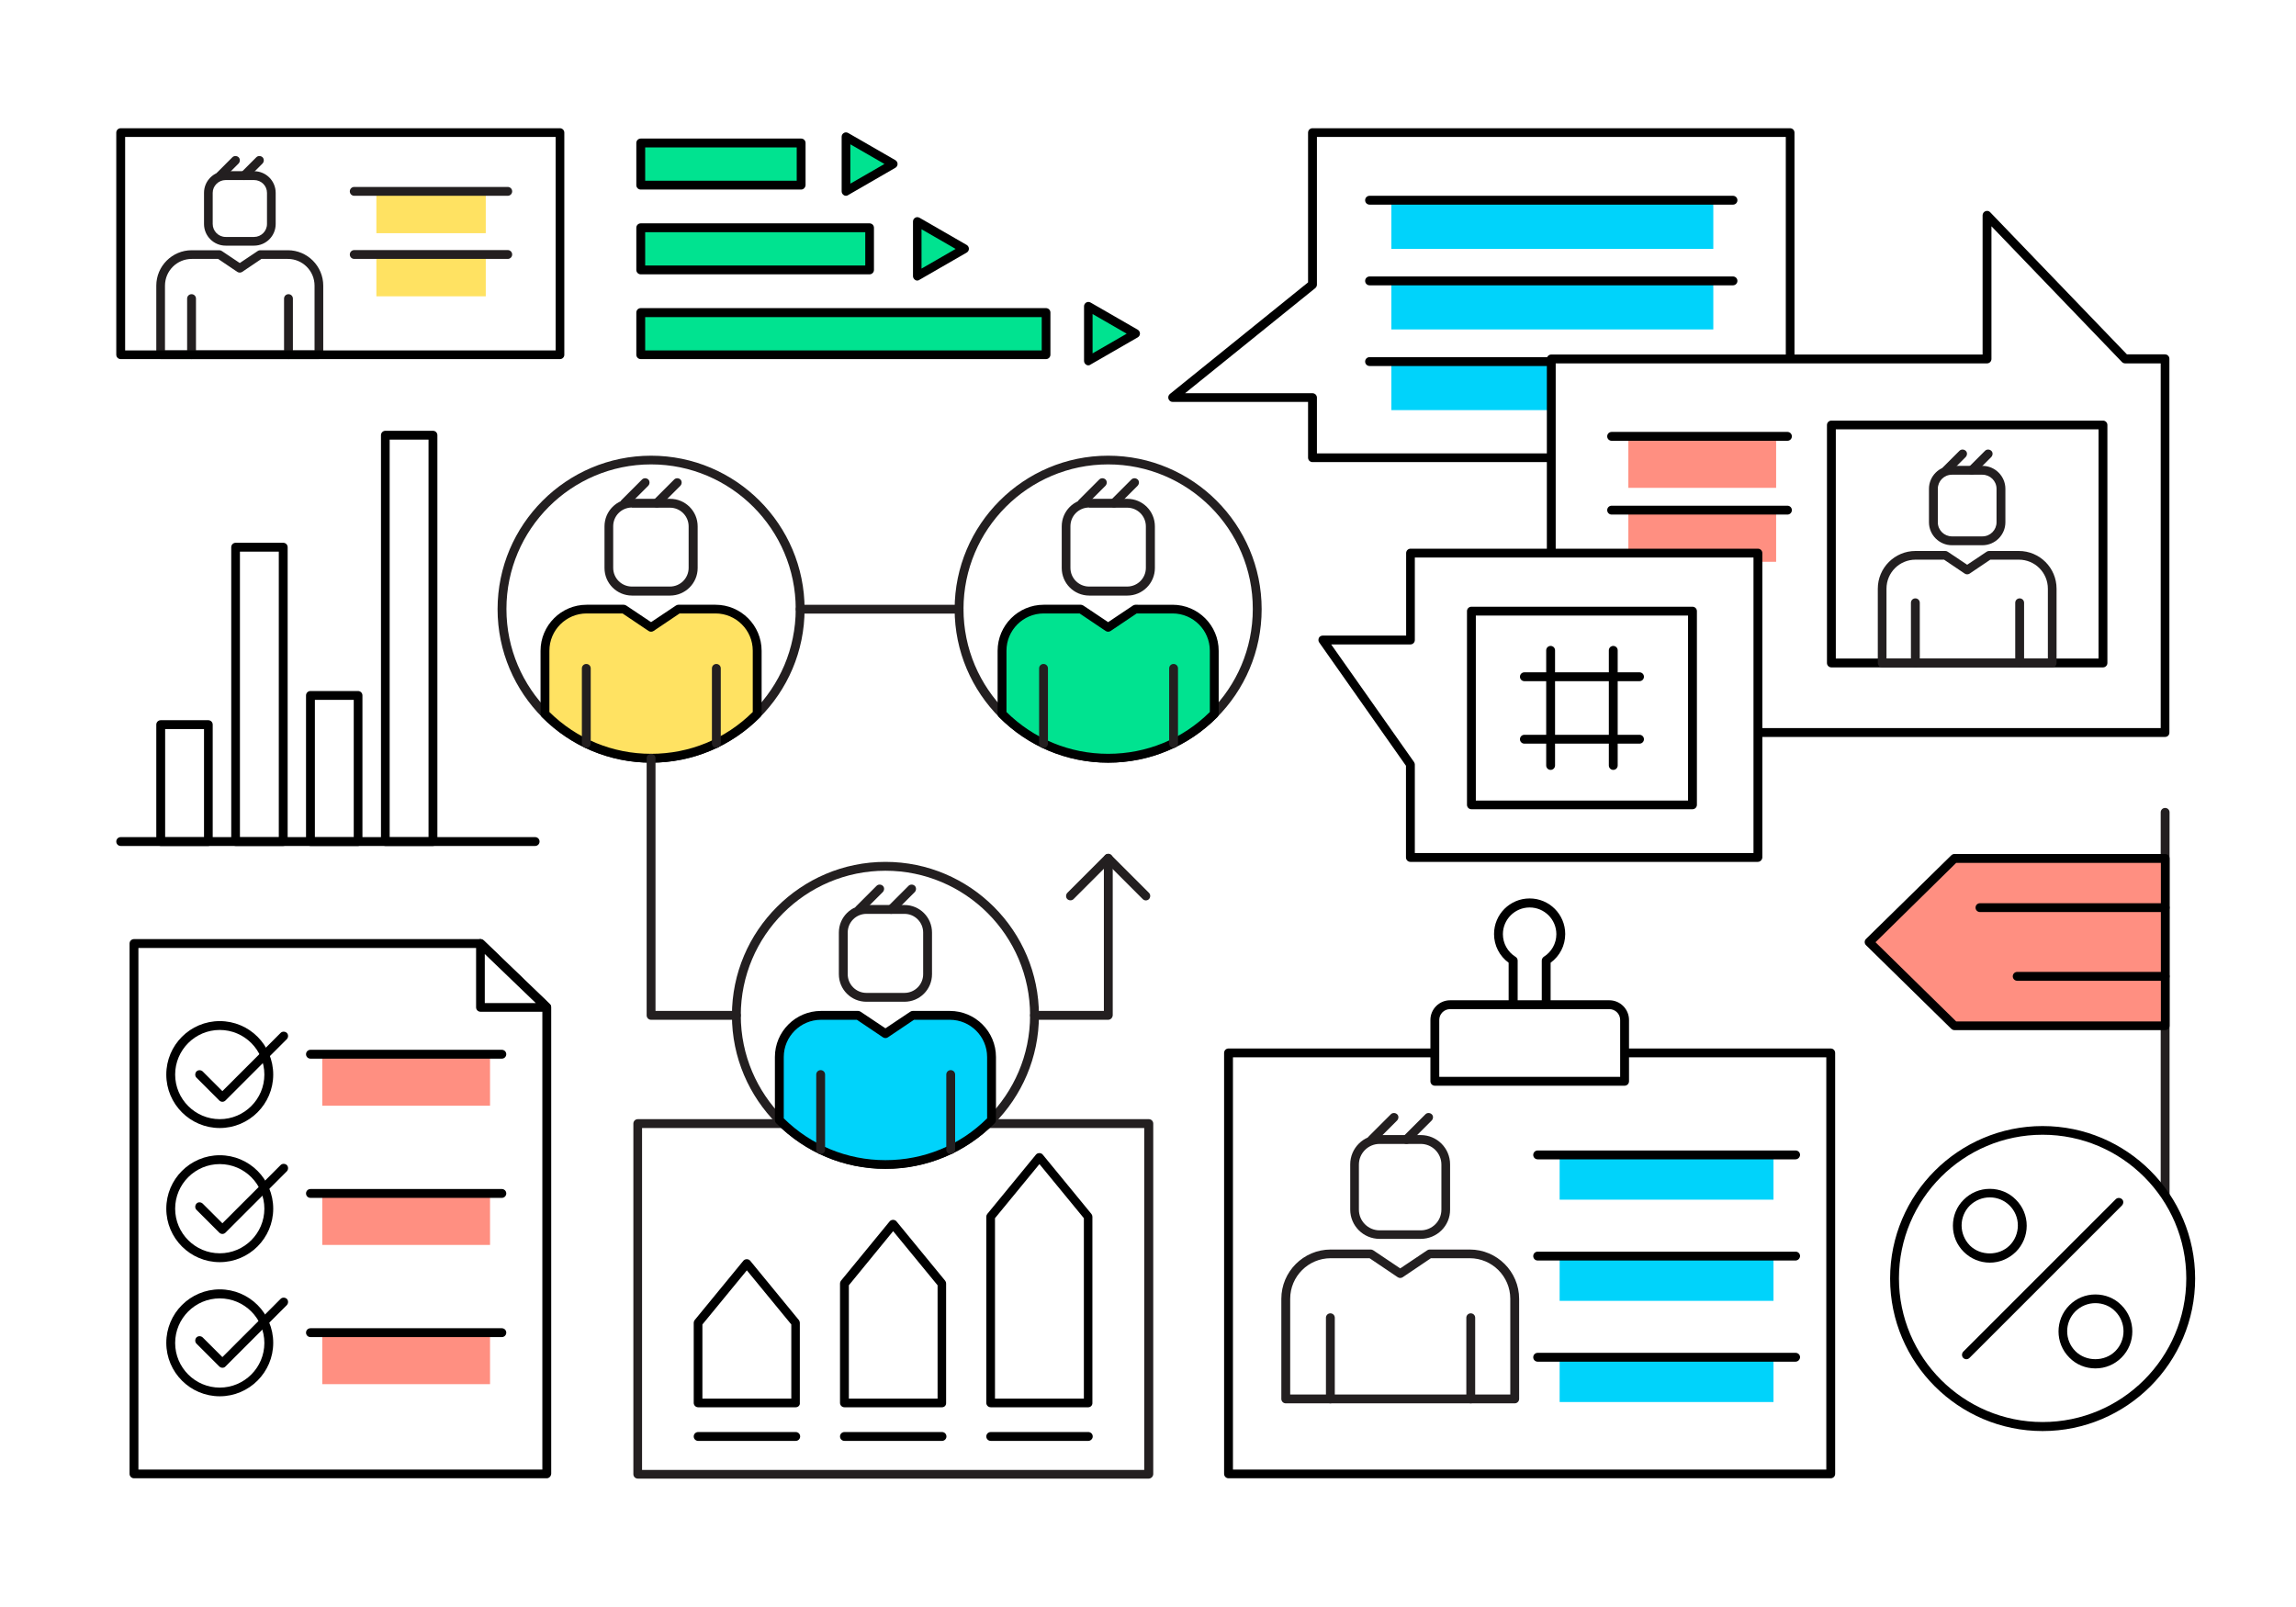 <?xml version="1.0" encoding="utf-8"?>
<!-- Generator: Adobe Illustrator 16.0.0, SVG Export Plug-In . SVG Version: 6.00 Build 0)  -->
<!DOCTYPE svg PUBLIC "-//W3C//DTD SVG 1.1//EN" "http://www.w3.org/Graphics/SVG/1.1/DTD/svg11.dtd">
<svg version="1.1" id="Layer_1" xmlns="http://www.w3.org/2000/svg" xmlns:xlink="http://www.w3.org/1999/xlink" x="0px" y="0px"
	 width="1400px" height="980px" viewBox="0 0 1400 980" enable-background="new 0 0 1400 980" xml:space="preserve">
<g>
	<g>
		<g>
			<rect fill="#FFFFFF" width="1400" height="980"/>
		</g>
	</g>
	<g>
		<rect x="388.9" y="685.2" fill="#FFFFFF" width="311.6" height="213.8"/>
		<path fill="#231F20" d="M700.4,901.7H388.9c-1.5,0-2.7-1.2-2.7-2.7V685.2c0-1.5,1.2-2.7,2.7-2.7h311.6c1.5,0,2.7,1.2,2.7,2.7V899
			C703.1,900.5,701.9,901.7,700.4,901.7z M391.5,896.4h306.2V687.9H391.5V896.4z"/>
	</g>
	<g>
		<path d="M663.6,858.2h-59.5c-1.5,0-2.7-1.2-2.7-2.7V742c0-0.6,0.2-1.2,0.6-1.7l29.7-36.2c1-1.2,3.1-1.2,4.1,0l29.7,36.2
			c0.4,0.5,0.6,1.1,0.6,1.7v113.5C666.2,857,665,858.2,663.6,858.2z M606.8,852.9h54.1V742.9l-27.1-33l-27.1,33V852.9z"/>
	</g>
	<g>
		<path d="M574.4,858.2h-59.5c-1.5,0-2.7-1.2-2.7-2.7v-72.8c0-0.6,0.2-1.2,0.6-1.7l29.7-36.2c1-1.2,3.1-1.2,4.1,0l29.7,36.2
			c0.4,0.5,0.6,1.1,0.6,1.7v72.8C577,857,575.9,858.2,574.4,858.2z M517.6,852.9h54.1v-69.1l-27.1-33l-27,33V852.9z"/>
	</g>
	<g>
		<path d="M485.2,858.2h-59.5c-1.5,0-2.7-1.2-2.7-2.7v-48.8c0-0.6,0.2-1.2,0.6-1.7l29.7-36.2c1-1.2,3.1-1.2,4.1,0l29.7,36.2
			c0.4,0.5,0.6,1.1,0.6,1.7v48.8C487.9,857,486.7,858.2,485.2,858.2z M428.4,852.9h54.1v-45.2l-27.1-33l-27.1,33V852.9z"/>
	</g>
	<g>
		<g>
			<g>
				<path fill="#231F20" d="M397,465.1c-51.6,0-93.6-42-93.6-93.6s42-93.6,93.6-93.6s93.6,42,93.6,93.6S448.6,465.1,397,465.1z
					 M397,283.2c-48.7,0-88.2,39.6-88.2,88.2c0,48.7,39.6,88.2,88.2,88.2c48.7,0,88.2-39.6,88.2-88.2
					C485.2,322.8,445.6,283.2,397,283.2z"/>
			</g>
			<g>
				<path fill="#FFE262" d="M397,462.4c25.3,0,48.2-10.4,64.7-27.1v-38.5c0-14-11.4-25.4-25.4-25.4h-22.7L397,382.6l-16.6-11.1
					h-22.7c-14,0-25.4,11.4-25.4,25.4v38.5C348.8,452,371.7,462.4,397,462.4z"/>
				<path d="M397,465.1c-25.2,0-48.8-9.9-66.6-27.8c-0.5-0.5-0.8-1.2-0.8-1.9v-38.5c0-15.5,12.6-28.1,28.1-28.1h22.7
					c0.5,0,1,0.2,1.5,0.5l15.1,10.1l15.1-10.1c0.4-0.3,1-0.5,1.5-0.5h22.7c15.5,0,28.1,12.6,28.1,28.1v38.5c0,0.7-0.3,1.4-0.8,1.9
					C445.8,455.2,422.2,465.1,397,465.1z M335,434.2c16.6,16.4,38.6,25.5,62,25.5c23.4,0,45.4-9,62-25.5v-37.4
					c0-12.5-10.2-22.7-22.7-22.7h-21.9l-15.9,10.7c-0.9,0.6-2.1,0.6-3,0l-15.9-10.7h-21.9c-12.5,0-22.7,10.2-22.7,22.7V434.2z"/>
			</g>
			<g>
				<path fill="#231F20" d="M408.6,363.2h-23.2c-9.3,0-16.8-7.5-16.8-16.8V321c0-9.3,7.5-16.8,16.8-16.8h23.2
					c9.3,0,16.8,7.5,16.8,16.8v25.4C425.4,355.7,417.8,363.2,408.6,363.2z M385.3,309.5c-6.3,0-11.4,5.1-11.4,11.4v25.4
					c0,6.3,5.1,11.4,11.4,11.4h23.2c6.3,0,11.4-5.1,11.4-11.4V321c0-6.3-5.1-11.4-11.4-11.4H385.3z"/>
			</g>
			<g>
				<path fill="#231F20" d="M357.5,456.1c-1.5,0-2.7-1.2-2.7-2.7v-45.8c0-1.5,1.2-2.7,2.7-2.7s2.7,1.2,2.7,2.7v45.8
					C360.2,454.9,359,456.1,357.5,456.1z"/>
			</g>
			<g>
				<path fill="#231F20" d="M436.8,456.1c-1.5,0-2.7-1.2-2.7-2.7v-45.8c0-1.5,1.2-2.7,2.7-2.7c1.5,0,2.7,1.2,2.7,2.7v45.8
					C439.5,454.9,438.3,456.1,436.8,456.1z"/>
			</g>
			<g>
				<path fill="#231F20" d="M380.9,309.5c-0.7,0-1.4-0.3-1.9-0.8c-1-1-1-2.7,0-3.8l12.5-12.5c1-1,2.7-1,3.8,0c1,1,1,2.7,0,3.8
					l-12.5,12.5C382.3,309.3,381.6,309.5,380.9,309.5z"/>
			</g>
			<g>
				<path fill="#231F20" d="M400.5,309.5c-0.7,0-1.4-0.3-1.9-0.8c-1-1-1-2.7,0-3.8l12.5-12.5c1-1,2.7-1,3.8,0c1,1,1,2.7,0,3.8
					l-12.5,12.5C401.9,309.3,401.2,309.5,400.5,309.5z"/>
			</g>
		</g>
		<g>
			<g>
				<path fill="#231F20" d="M675.7,465.1c-51.6,0-93.6-42-93.6-93.6s42-93.6,93.6-93.6c51.6,0,93.6,42,93.6,93.6
					S727.4,465.1,675.7,465.1z M675.7,283.2c-48.7,0-88.2,39.6-88.2,88.2c0,48.7,39.6,88.2,88.2,88.2c48.7,0,88.2-39.6,88.2-88.2
					C764,322.8,724.4,283.2,675.7,283.2z"/>
			</g>
			<g>
				<path fill="#00E390" d="M675.7,462.4c25.3,0,48.2-10.4,64.7-27.1v-38.5c0-14-11.4-25.4-25.4-25.4h-22.7l-16.6,11.1l-16.6-11.1
					h-22.7c-14,0-25.4,11.4-25.4,25.4v38.5C627.5,452,650.4,462.4,675.7,462.4z"/>
				<path d="M675.7,465.1c-25.2,0-48.8-9.9-66.6-27.8c-0.5-0.5-0.8-1.2-0.8-1.9v-38.5c0-15.5,12.6-28.1,28.1-28.1h22.7
					c0.5,0,1,0.2,1.5,0.5l15.1,10.1l15.1-10.1c0.4-0.3,1-0.5,1.5-0.5H715c15.5,0,28.1,12.6,28.1,28.1v38.5c0,0.7-0.3,1.4-0.8,1.9
					C724.6,455.2,700.9,465.1,675.7,465.1z M613.7,434.2c16.6,16.4,38.6,25.5,62,25.5c23.4,0,45.4-9,62-25.5v-37.4
					c0-12.5-10.2-22.7-22.7-22.7h-21.9l-15.9,10.7c-0.9,0.6-2.1,0.6-3,0l-15.9-10.7h-21.9c-12.5,0-22.7,10.2-22.7,22.7V434.2z"/>
			</g>
			<g>
				<path fill="#231F20" d="M687.4,363.2h-23.2c-9.3,0-16.8-7.5-16.8-16.8V321c0-9.3,7.5-16.8,16.8-16.8h23.2
					c9.3,0,16.8,7.5,16.8,16.8v25.4C704.2,355.7,696.6,363.2,687.4,363.2z M664.1,309.5c-6.3,0-11.4,5.1-11.4,11.4v25.4
					c0,6.3,5.1,11.4,11.4,11.4h23.2c6.3,0,11.4-5.1,11.4-11.4V321c0-6.3-5.1-11.4-11.4-11.4H664.1z"/>
			</g>
			<g>
				<path fill="#231F20" d="M636.3,456.1c-1.5,0-2.7-1.2-2.7-2.7v-45.8c0-1.5,1.2-2.7,2.7-2.7c1.5,0,2.7,1.2,2.7,2.7v45.8
					C639,454.9,637.8,456.1,636.3,456.1z"/>
			</g>
			<g>
				<path fill="#231F20" d="M715.6,456.1c-1.5,0-2.7-1.2-2.7-2.7v-45.8c0-1.5,1.2-2.7,2.7-2.7c1.5,0,2.7,1.2,2.7,2.7v45.8
					C718.3,454.9,717.1,456.1,715.6,456.1z"/>
			</g>
			<g>
				<path fill="#231F20" d="M659.7,309.5c-0.7,0-1.4-0.3-1.9-0.8c-1-1-1-2.7,0-3.8l12.5-12.5c1-1,2.7-1,3.8,0c1,1,1,2.7,0,3.8
					l-12.5,12.5C661.1,309.3,660.4,309.5,659.7,309.5z"/>
			</g>
			<g>
				<path fill="#231F20" d="M679.3,309.5c-0.7,0-1.4-0.3-1.9-0.8c-1-1-1-2.7,0-3.8l12.5-12.5c1-1,2.7-1,3.8,0s1,2.7,0,3.8
					l-12.5,12.5C680.6,309.3,680,309.5,679.3,309.5z"/>
			</g>
		</g>
		<g>
			<g>
				<circle fill="#FFFFFF" cx="539.9" cy="619.2" r="90.9"/>
				<path fill="#231F20" d="M539.9,712.8c-51.6,0-93.6-42-93.6-93.6s42-93.6,93.6-93.6s93.6,42,93.6,93.6S591.5,712.8,539.9,712.8z
					 M539.9,531c-48.7,0-88.2,39.6-88.2,88.2c0,48.7,39.6,88.2,88.2,88.2s88.2-39.6,88.2-88.2C628.1,570.6,588.6,531,539.9,531z"/>
			</g>
			<g>
				<path fill="#00D3FB" d="M539.9,710.1c25.3,0,48.2-10.4,64.7-27.1v-38.5c0-14-11.4-25.4-25.4-25.4h-22.7l-16.6,11.1l-16.6-11.1
					h-22.7c-14,0-25.4,11.4-25.4,25.4v38.5C491.7,699.8,514.6,710.1,539.9,710.1z"/>
				<path d="M539.9,712.8c-25.2,0-48.8-9.9-66.6-27.8c-0.5-0.5-0.8-1.2-0.8-1.9v-38.5c0-15.5,12.6-28.1,28.1-28.1h22.7
					c0.5,0,1,0.2,1.5,0.5l15.1,10.1L555,617c0.4-0.3,1-0.5,1.5-0.5h22.7c15.5,0,28.1,12.6,28.1,28.1v38.5c0,0.7-0.3,1.4-0.8,1.9
					C588.7,702.9,565.1,712.8,539.9,712.8z M477.9,682c16.6,16.4,38.6,25.5,62,25.5c23.4,0,45.4-9,62-25.5v-37.4
					c0-12.5-10.2-22.7-22.7-22.7h-21.9l-15.9,10.7c-0.9,0.6-2.1,0.6-3,0l-15.9-10.7h-21.9c-12.5,0-22.7,10.2-22.7,22.7V682z"/>
			</g>
			<g>
				<path fill="#231F20" d="M551.5,610.9h-23.2c-9.3,0-16.8-7.5-16.8-16.8v-25.4c0-9.3,7.5-16.8,16.8-16.8h23.2
					c9.3,0,16.8,7.5,16.8,16.8v25.4C568.3,603.4,560.8,610.9,551.5,610.9z M528.3,557.3c-6.3,0-11.4,5.1-11.4,11.4v25.4
					c0,6.3,5.1,11.4,11.4,11.4h23.2c6.3,0,11.4-5.1,11.4-11.4v-25.4c0-6.3-5.1-11.4-11.4-11.4H528.3z"/>
			</g>
			<g>
				<path fill="#231F20" d="M500.4,703.8c-1.5,0-2.7-1.2-2.7-2.7v-45.8c0-1.5,1.2-2.7,2.7-2.7s2.7,1.2,2.7,2.7v45.8
					C503.1,702.6,501.9,703.8,500.4,703.8z"/>
			</g>
			<g>
				<path fill="#231F20" d="M579.7,703.8c-1.5,0-2.7-1.2-2.7-2.7v-45.8c0-1.5,1.2-2.7,2.7-2.7s2.7,1.2,2.7,2.7v45.8
					C582.4,702.6,581.2,703.8,579.7,703.8z"/>
			</g>
			<g>
				<path fill="#231F20" d="M523.9,557.3c-0.7,0-1.4-0.3-1.9-0.8c-1-1-1-2.7,0-3.8l12.5-12.5c1-1,2.7-1,3.8,0s1,2.7,0,3.8
					l-12.5,12.5C525.2,557,524.6,557.3,523.9,557.3z"/>
			</g>
			<g>
				<path fill="#231F20" d="M543.4,557.3c-0.7,0-1.4-0.3-1.9-0.8c-1-1-1-2.7,0-3.8l12.5-12.5c1-1,2.7-1,3.8,0c1,1,1,2.7,0,3.8
					l-12.5,12.5C544.8,557,544.1,557.3,543.4,557.3z"/>
			</g>
		</g>
		<g>
			<path fill="#231F20" d="M584.8,374.2h-96.9c-1.5,0-2.7-1.2-2.7-2.7c0-1.5,1.2-2.7,2.7-2.7h96.9c1.5,0,2.7,1.2,2.7,2.7
				C587.5,373,586.3,374.2,584.8,374.2z"/>
		</g>
		<g>
			<path fill="#231F20" d="M449,621.9h-52c-1.5,0-2.7-1.2-2.7-2.7V462.4c0-1.5,1.2-2.7,2.7-2.7c1.5,0,2.7,1.2,2.7,2.7v154.1H449
				c1.5,0,2.7,1.2,2.7,2.7S450.5,621.9,449,621.9z"/>
		</g>
		<g>
			<path fill="#231F20" d="M675.7,621.9h-44.9c-1.5,0-2.7-1.2-2.7-2.7s1.2-2.7,2.7-2.7h42.3v-93.1c0-1.5,1.2-2.7,2.7-2.7
				c1.5,0,2.7,1.2,2.7,2.7v95.7C678.4,620.7,677.2,621.9,675.7,621.9z"/>
		</g>
		<g>
			<path fill="#231F20" d="M698.7,549.1c-0.7,0-1.4-0.3-1.9-0.8l-21.1-21.1l-21.1,21.1c-1,1-2.7,1-3.8,0c-1-1-1-2.7,0-3.8l23-23
				c0.5-0.5,1.2-0.8,1.9-0.8l0,0c0.7,0,1.4,0.3,1.9,0.8l23,23c1,1,1,2.7,0,3.8C700.1,548.8,699.4,549.1,698.7,549.1z"/>
		</g>
	</g>
	<g>
		<polygon fill="#FFFFFF" points="800.3,80.9 800.3,173.6 715,242.5 800.3,242.5 800.3,279.2 1091.5,279.2 1091.5,80.9 		"/>
		<path d="M1091.5,281.8H800.3c-1.5,0-2.7-1.2-2.7-2.7v-34H715c-1.1,0-2.1-0.7-2.5-1.8c-0.4-1.1,0-2.3,0.8-3l84.3-68.1V80.9
			c0-1.5,1.2-2.7,2.7-2.7h291.2c1.5,0,2.7,1.2,2.7,2.7v198.3C1094.2,280.6,1093,281.8,1091.5,281.8z M803,276.5h285.9V83.5H803v90.1
			c0,0.8-0.4,1.6-1,2.1l-79.4,64.1h77.7c1.5,0,2.7,1.2,2.7,2.7V276.5z"/>
	</g>
	<g>
		<rect x="848.4" y="122.2" fill="#00D3FB" width="196.3" height="29.6"/>
	</g>
	<g>
		<rect x="229.5" y="116.5" fill="#FFE262" width="66.7" height="25.7"/>
	</g>
	<g>
		<rect x="229.5" y="155.3" fill="#FFE262" width="66.7" height="25.4"/>
	</g>
	<g>
		<rect x="848.4" y="171.3" fill="#00D3FB" width="196.3" height="29.6"/>
	</g>
	<g>
		<rect x="848.4" y="220.5" fill="#00D3FB" width="196.3" height="29.6"/>
	</g>
	<g>
		<path d="M1056.7,174H835.1c-1.5,0-2.7-1.2-2.7-2.7c0-1.5,1.2-2.7,2.7-2.7h221.6c1.5,0,2.7,1.2,2.7,2.7
			C1059.4,172.8,1058.2,174,1056.7,174z"/>
	</g>
	<g>
		<path d="M1056.7,223.2H835.1c-1.5,0-2.7-1.2-2.7-2.7c0-1.5,1.2-2.7,2.7-2.7h221.6c1.5,0,2.7,1.2,2.7,2.7
			C1059.4,222,1058.2,223.2,1056.7,223.2z"/>
	</g>
	<g>
		<polygon fill="#FFFFFF" points="1295.8,218.9 1211.6,131.3 1211.6,218.9 945.9,218.9 945.9,446.7 1320.2,446.7 1320.2,218.9 		"/>
		<path d="M1320.2,449.4H945.9c-1.5,0-2.7-1.2-2.7-2.7V218.9c0-1.5,1.2-2.7,2.7-2.7h263v-84.9c0-1.1,0.7-2.1,1.7-2.5
			c1-0.4,2.2-0.2,2.9,0.6l83.4,86.7h23.2c1.5,0,2.7,1.2,2.7,2.7v227.8C1322.9,448.2,1321.7,449.4,1320.2,449.4z M948.6,444h368.9
			V221.6h-21.7c-0.7,0-1.4-0.3-1.9-0.8l-79.6-82.8v80.9c0,1.5-1.2,2.7-2.7,2.7h-263V444z"/>
	</g>
	<g>
		<rect x="1116.7" y="259.2" fill="#FFFFFF" width="165.6" height="145.1"/>
		<path d="M1282.3,407h-165.6c-1.5,0-2.7-1.2-2.7-2.7V259.2c0-1.5,1.2-2.7,2.7-2.7h165.6c1.5,0,2.7,1.2,2.7,2.7v145.1
			C1285,405.8,1283.8,407,1282.3,407z M1119.4,401.6h160.2V261.8h-160.2V401.6z"/>
	</g>
	<g>
		<g>
			<path fill="#231F20" d="M1251.4,407h-103.7c-1.5,0-2.7-1.2-2.7-2.7V359c0-12.7,10.3-23,23-23h18.2c0.5,0,1.1,0.2,1.5,0.5
				l11.8,7.9l11.8-7.9c0.4-0.3,1-0.5,1.5-0.5h18.2c12.7,0,23,10.3,23,23v45.3C1254,405.8,1252.8,407,1251.4,407z M1150.3,401.6h98.4
				V359c0-9.8-7.9-17.7-17.7-17.7h-17.4l-12.6,8.5c-0.9,0.6-2.1,0.6-3,0l-12.6-8.5H1168c-9.8,0-17.7,7.9-17.7,17.7V401.6z"/>
		</g>
		<g>
			<path fill="#231F20" d="M1208.8,332.5h-18.6c-7.7,0-14-6.3-14-14v-20.4c0-7.7,6.3-14,14-14h18.6c7.7,0,14,6.3,14,14v20.4
				C1222.8,326.2,1216.5,332.5,1208.8,332.5z M1190.2,289.5c-4.8,0-8.6,3.9-8.6,8.6v20.4c0,4.8,3.9,8.6,8.6,8.6h18.6
				c4.8,0,8.6-3.9,8.6-8.6v-20.4c0-4.8-3.9-8.6-8.6-8.6H1190.2z"/>
		</g>
		<g>
			<path fill="#231F20" d="M1167.9,407c-1.5,0-2.7-1.2-2.7-2.7v-36.7c0-1.5,1.2-2.7,2.7-2.7c1.5,0,2.7,1.2,2.7,2.7v36.7
				C1170.5,405.8,1169.4,407,1167.9,407z"/>
		</g>
		<g>
			<path fill="#231F20" d="M1231.5,407c-1.5,0-2.7-1.2-2.7-2.7v-36.7c0-1.5,1.2-2.7,2.7-2.7s2.7,1.2,2.7,2.7v36.7
				C1234.1,405.8,1232.9,407,1231.5,407z"/>
		</g>
		<g>
			<path fill="#231F20" d="M1186.7,289.5c-0.7,0-1.4-0.3-1.9-0.8c-1-1-1-2.7,0-3.8l10-10c1-1,2.7-1,3.8,0s1,2.7,0,3.8l-10,10
				C1188,289.2,1187.4,289.5,1186.7,289.5z"/>
		</g>
		<g>
			<path fill="#231F20" d="M1202.3,289.5c-0.7,0-1.4-0.3-1.9-0.8c-1-1-1-2.7,0-3.8l10-10c1-1,2.7-1,3.8,0s1,2.7,0,3.8l-10,10
				C1203.7,289.2,1203,289.5,1202.3,289.5z"/>
		</g>
	</g>
	<g>
		<g>
			<path fill="#231F20" d="M194.4,219H98c-1.5,0-2.7-1.2-2.7-2.7v-42.1c0-11.9,9.7-21.6,21.6-21.6h16.9c0.5,0,1,0.2,1.5,0.5
				l10.9,7.3l10.9-7.3c0.4-0.3,1-0.5,1.5-0.5h16.9c11.9,0,21.6,9.7,21.6,21.6v42.1C197.1,217.8,195.9,219,194.4,219z M100.7,213.7
				h91.1v-39.5c0-9-7.3-16.3-16.3-16.3h-16.1l-11.7,7.9c-0.9,0.6-2.1,0.6-3,0l-11.7-7.9h-16.1c-9,0-16.3,7.3-16.3,16.3V213.7z"/>
		</g>
		<g>
			<path fill="#231F20" d="M154.9,149.8h-17.3c-7.3,0-13.2-5.9-13.2-13.2v-19c0-7.3,5.9-13.2,13.2-13.2h17.3
				c7.3,0,13.2,5.9,13.2,13.2v19C168.1,143.9,162.2,149.8,154.9,149.8z M137.6,109.8c-4.3,0-7.9,3.5-7.9,7.8v19
				c0,4.3,3.5,7.9,7.9,7.9h17.3c4.3,0,7.9-3.5,7.9-7.9v-19c0-4.3-3.5-7.8-7.9-7.8H137.6z"/>
		</g>
		<g>
			<path fill="#231F20" d="M116.8,219c-1.5,0-2.7-1.2-2.7-2.7v-34.2c0-1.5,1.2-2.7,2.7-2.7c1.5,0,2.7,1.2,2.7,2.7v34.2
				C119.5,217.8,118.3,219,116.8,219z"/>
		</g>
		<g>
			<path fill="#231F20" d="M175.9,219c-1.5,0-2.7-1.2-2.7-2.7v-34.2c0-1.5,1.2-2.7,2.7-2.7c1.5,0,2.7,1.2,2.7,2.7v34.2
				C178.6,217.8,177.4,219,175.9,219z"/>
		</g>
		<g>
			<path fill="#231F20" d="M134.3,109.8c-0.7,0-1.4-0.3-1.9-0.8c-1-1-1-2.7,0-3.8l9.3-9.3c1-1,2.7-1,3.8,0c1,1,1,2.7,0,3.8l-9.3,9.3
				C135.6,109.5,135,109.8,134.3,109.8z"/>
		</g>
		<g>
			<path fill="#231F20" d="M148.9,109.8c-0.7,0-1.4-0.3-1.9-0.8c-1-1-1-2.7,0-3.8l9.3-9.3c1-1,2.7-1,3.8,0c1,1,1,2.7,0,3.8l-9.3,9.3
				C150.2,109.5,149.5,109.8,148.9,109.8z"/>
		</g>
	</g>
	<g>
		<path d="M1056.7,124.8H835.1c-1.5,0-2.7-1.2-2.7-2.7c0-1.5,1.2-2.7,2.7-2.7h221.6c1.5,0,2.7,1.2,2.7,2.7
			C1059.4,123.6,1058.2,124.8,1056.7,124.8z"/>
	</g>
	<g>
		<rect x="992.9" y="266.1" fill="#FF8F81" width="90.1" height="31.4"/>
	</g>
	<g>
		<rect x="992.9" y="311.2" fill="#FF8F81" width="90.1" height="31.4"/>
	</g>
	<g>
		<path d="M1089.9,268.8H982.7c-1.5,0-2.7-1.2-2.7-2.7s1.2-2.7,2.7-2.7h107.2c1.5,0,2.7,1.2,2.7,2.7S1091.4,268.8,1089.9,268.8z"/>
	</g>
	<g>
		<path d="M1089.9,313.8H982.7c-1.5,0-2.7-1.2-2.7-2.7s1.2-2.7,2.7-2.7h107.2c1.5,0,2.7,1.2,2.7,2.7S1091.4,313.8,1089.9,313.8z"/>
	</g>
	<g>
		<polygon fill="#FFFFFF" points="860,337.3 860,390.2 806.6,390.2 860,466.2 860,522.9 1071.8,522.9 1071.8,337.3 		"/>
		<path d="M1071.8,525.6H860c-1.5,0-2.7-1.2-2.7-2.7V467l-52.9-75.2c-0.6-0.8-0.6-1.9-0.2-2.8s1.4-1.4,2.4-1.4h50.8v-50.3
			c0-1.5,1.2-2.7,2.7-2.7h211.8c1.5,0,2.7,1.2,2.7,2.7v185.6C1074.5,524.4,1073.3,525.6,1071.8,525.6z M862.7,520.2h206.5V340H862.7
			v50.3c0,1.5-1.2,2.7-2.7,2.7h-48.3l50.5,71.7c0.3,0.5,0.5,1,0.5,1.5V520.2z"/>
	</g>
	<g>
		<rect x="897.2" y="372.7" fill="#FFFFFF" width="134.8" height="118.1"/>
		<path d="M1032,493.5H897.2c-1.5,0-2.7-1.2-2.7-2.7V372.7c0-1.5,1.2-2.7,2.7-2.7H1032c1.5,0,2.7,1.2,2.7,2.7v118.1
			C1034.7,492.3,1033.5,493.5,1032,493.5z M899.9,488.2h129.4V375.4H899.9V488.2z"/>
	</g>
	<g>
		<g>
			<rect x="390.7" y="87.2" fill="#00E390" width="97.8" height="25.7"/>
			<path d="M488.5,115.6h-97.8c-1.5,0-2.7-1.2-2.7-2.7V87.2c0-1.5,1.2-2.7,2.7-2.7h97.8c1.5,0,2.7,1.2,2.7,2.7v25.7
				C491.1,114.4,489.9,115.6,488.5,115.6z M393.4,110.2h92.4V89.9h-92.4V110.2z"/>
		</g>
	</g>
	<g>
		<g>
			<rect x="390.7" y="138.9" fill="#00E390" width="139.5" height="25.7"/>
			<path d="M530.2,167.3H390.7c-1.5,0-2.7-1.2-2.7-2.7v-25.7c0-1.5,1.2-2.7,2.7-2.7h139.5c1.5,0,2.7,1.2,2.7,2.7v25.7
				C532.9,166.1,531.7,167.3,530.2,167.3z M393.4,161.9h134.2v-20.3H393.4V161.9z"/>
		</g>
	</g>
	<g>
		<g>
			<rect x="390.7" y="190.7" fill="#00E390" width="247.1" height="25.7"/>
			<path d="M637.8,219H390.7c-1.5,0-2.7-1.2-2.7-2.7v-25.7c0-1.5,1.2-2.7,2.7-2.7h247.1c1.5,0,2.7,1.2,2.7,2.7v25.7
				C640.5,217.8,639.3,219,637.8,219z M393.4,213.7h241.8v-20.3H393.4V213.7z"/>
		</g>
	</g>
	<g>
		<path d="M341.5,219H73.6c-1.5,0-2.7-1.2-2.7-2.7V80.9c0-1.5,1.2-2.7,2.7-2.7h267.8c1.5,0,2.7,1.2,2.7,2.7v135.5
			C344.1,217.8,342.9,219,341.5,219z M76.3,213.7h262.5V83.5H76.3V213.7z"/>
	</g>
	<g>
		<polygon fill="#00E390" points="515.8,83.4 544.6,100.1 515.8,116.7 		"/>
		<path d="M515.8,119.4c-0.5,0-0.9-0.1-1.3-0.4c-0.8-0.5-1.3-1.4-1.3-2.3V83.4c0-1,0.5-1.8,1.3-2.3c0.8-0.5,1.8-0.5,2.7,0L546,97.7
			c0.8,0.5,1.3,1.4,1.3,2.3c0,1-0.5,1.8-1.3,2.3L517.1,119C516.7,119.3,516.3,119.4,515.8,119.4z M518.5,88v24l20.8-12L518.5,88z"/>
	</g>
	<g>
		<polygon fill="#00E390" points="559.3,135.1 588.1,151.8 559.3,168.4 		"/>
		<path d="M559.3,171.1c-0.5,0-0.9-0.1-1.3-0.4c-0.8-0.5-1.3-1.4-1.3-2.3v-33.3c0-1,0.5-1.8,1.3-2.3c0.8-0.5,1.8-0.5,2.7,0
			l28.8,16.6c0.8,0.5,1.3,1.4,1.3,2.3c0,1-0.5,1.8-1.3,2.3l-28.8,16.6C560.2,171,559.7,171.1,559.3,171.1z M561.9,139.8v24l20.8-12
			L561.9,139.8z"/>
	</g>
	<g>
		<polygon fill="#00E390" points="663.6,186.9 692.4,203.5 663.6,220.1 		"/>
		<path d="M663.6,222.8c-0.5,0-0.9-0.1-1.3-0.4c-0.8-0.5-1.3-1.4-1.3-2.3v-33.3c0-1,0.5-1.8,1.3-2.3c0.8-0.5,1.8-0.5,2.7,0
			l28.8,16.6c0.8,0.5,1.3,1.4,1.3,2.3c0,1-0.5,1.8-1.3,2.3l-28.8,16.6C664.5,222.7,664,222.8,663.6,222.8z M666.2,191.5v24l20.8-12
			L666.2,191.5z"/>
	</g>
	<g>
		<path fill="#231F20" d="M309.6,119.4H216c-1.5,0-2.7-1.2-2.7-2.7c0-1.5,1.2-2.7,2.7-2.7h93.6c1.5,0,2.7,1.2,2.7,2.7
			C312.3,118.2,311.1,119.4,309.6,119.4z"/>
	</g>
	<g>
		<path fill="#231F20" d="M309.6,157.9H216c-1.5,0-2.7-1.2-2.7-2.7c0-1.5,1.2-2.7,2.7-2.7h93.6c1.5,0,2.7,1.2,2.7,2.7
			C312.3,156.7,311.1,157.9,309.6,157.9z"/>
	</g>
	<g>
		<path d="M326.3,515.9H73.6c-1.5,0-2.7-1.2-2.7-2.7c0-1.5,1.2-2.7,2.7-2.7h252.7c1.5,0,2.7,1.2,2.7,2.7
			C329,514.7,327.8,515.9,326.3,515.9z"/>
	</g>
	<g>
		<path d="M127,515.9H98c-1.5,0-2.7-1.2-2.7-2.7v-71.3c0-1.5,1.2-2.7,2.7-2.7h29c1.5,0,2.7,1.2,2.7,2.7v71.3
			C129.7,514.7,128.5,515.9,127,515.9z M100.7,510.6h23.7v-66h-23.7V510.6z"/>
	</g>
	<g>
		<path d="M172.7,515.9h-29c-1.5,0-2.7-1.2-2.7-2.7V333.7c0-1.5,1.2-2.7,2.7-2.7h29c1.5,0,2.7,1.2,2.7,2.7v179.5
			C175.3,514.7,174.2,515.9,172.7,515.9z M146.3,510.6H170V336.4h-23.7V510.6z"/>
	</g>
	<g>
		<path d="M218.3,515.9h-29c-1.5,0-2.7-1.2-2.7-2.7v-89.1c0-1.5,1.2-2.7,2.7-2.7h29c1.5,0,2.7,1.2,2.7,2.7v89.1
			C221,514.7,219.8,515.9,218.3,515.9z M192,510.6h23.7v-83.8H192V510.6z"/>
	</g>
	<g>
		<path d="M264,515.9h-29c-1.5,0-2.7-1.2-2.7-2.7V265.4c0-1.5,1.2-2.7,2.7-2.7h29c1.5,0,2.7,1.2,2.7,2.7v247.8
			C266.6,514.7,265.4,515.9,264,515.9z M237.6,510.6h23.7V268.1h-23.7V510.6z"/>
	</g>
	<g>
		<polygon fill="#FFFFFF" points="293,575.4 81.7,575.4 81.7,898.8 333.4,898.8 333.4,614.3 		"/>
		<path d="M333.4,901.5H81.7c-1.5,0-2.7-1.2-2.7-2.7V575.4c0-1.5,1.2-2.7,2.7-2.7H293c0.7,0,1.4,0.3,1.9,0.7l40.4,38.9
			c0.5,0.5,0.8,1.2,0.8,1.9v284.5C336,900.3,334.8,901.5,333.4,901.5z M84.4,896.2h246.3V615.5l-38.8-37.4H84.4V896.2z"/>
	</g>
	<g>
		<polygon fill="#FFFFFF" points="293,614.3 333.4,614.3 293,575.4 		"/>
		<path d="M333.4,617H293c-1.5,0-2.7-1.2-2.7-2.7v-38.9c0-1.1,0.6-2,1.6-2.5c1-0.4,2.1-0.2,2.9,0.5l40.4,38.9c0.8,0.8,1,1.9,0.6,2.9
			C335.4,616.3,334.4,617,333.4,617z M295.6,611.7h31.1l-31.1-29.9V611.7z"/>
	</g>
	<g>
		<circle fill="#FFFFFF" cx="134" cy="655.3" r="29.9"/>
		<path d="M134,687.9c-18,0-32.6-14.6-32.6-32.6s14.6-32.6,32.6-32.6c18,0,32.6,14.6,32.6,32.6S151.9,687.9,134,687.9z M134,628.1
			c-15,0-27.2,12.2-27.2,27.2c0,15,12.2,27.2,27.2,27.2c15,0,27.2-12.2,27.2-27.2C161.2,640.3,149,628.1,134,628.1z"/>
	</g>
	<g>
		<circle fill="#FFFFFF" cx="134" cy="737.1" r="29.9"/>
		<path d="M134,769.7c-18,0-32.6-14.6-32.6-32.6s14.6-32.6,32.6-32.6c18,0,32.6,14.6,32.6,32.6S151.9,769.7,134,769.7z M134,709.9
			c-15,0-27.2,12.2-27.2,27.2c0,15,12.2,27.2,27.2,27.2c15,0,27.2-12.2,27.2-27.2C161.2,722.1,149,709.9,134,709.9z"/>
	</g>
	<g>
		<circle fill="#FFFFFF" cx="134" cy="819" r="29.9"/>
		<path d="M134,851.5c-18,0-32.6-14.6-32.6-32.6c0-18,14.6-32.6,32.6-32.6c18,0,32.6,14.6,32.6,32.6
			C166.6,836.9,151.9,851.5,134,851.5z M134,791.8c-15,0-27.2,12.2-27.2,27.2c0,15,12.2,27.2,27.2,27.2c15,0,27.2-12.2,27.2-27.2
			C161.2,804,149,791.8,134,791.8z"/>
	</g>
	<g>
		<rect x="196.5" y="642.9" fill="#FF8F81" width="102.3" height="31.4"/>
	</g>
	<g>
		<rect x="196.5" y="727.8" fill="#FF8F81" width="102.3" height="31.4"/>
	</g>
	<g>
		<rect x="196.5" y="812.7" fill="#FF8F81" width="102.3" height="31.4"/>
	</g>
	<g>
		<path d="M306,645.6H189.3c-1.5,0-2.7-1.2-2.7-2.7c0-1.5,1.2-2.7,2.7-2.7H306c1.5,0,2.7,1.2,2.7,2.7
			C308.7,644.4,307.5,645.6,306,645.6z"/>
	</g>
	<g>
		<path d="M306,730.5H189.3c-1.5,0-2.7-1.2-2.7-2.7s1.2-2.7,2.7-2.7H306c1.5,0,2.7,1.2,2.7,2.7S307.5,730.5,306,730.5z"/>
	</g>
	<g>
		<path d="M306,815.4H189.3c-1.5,0-2.7-1.2-2.7-2.7c0-1.5,1.2-2.7,2.7-2.7H306c1.5,0,2.7,1.2,2.7,2.7
			C308.7,814.2,307.5,815.4,306,815.4z"/>
	</g>
	<g>
		<path d="M135.6,671.9c-0.7,0-1.4-0.3-1.9-0.8l-13.9-13.9c-1-1-1-2.7,0-3.8c1-1,2.7-1,3.8,0l12,12l35.5-35.5c1-1,2.7-1,3.8,0
			c1,1,1,2.7,0,3.8l-37.4,37.4C137,671.6,136.3,671.9,135.6,671.9z"/>
	</g>
	<g>
		<path d="M135.6,752.5c-0.7,0-1.4-0.3-1.9-0.8l-13.9-13.9c-1-1-1-2.7,0-3.8s2.7-1,3.8,0l12,12l35.5-35.5c1-1,2.7-1,3.8,0
			c1,1,1,2.7,0,3.8l-37.4,37.4C137,752.2,136.3,752.5,135.6,752.5z"/>
	</g>
	<g>
		<path d="M135.6,834.1c-0.7,0-1.4-0.3-1.9-0.8l-13.9-13.9c-1-1-1-2.7,0-3.8c1-1,2.7-1,3.8,0l12,12l35.5-35.5c1-1,2.7-1,3.8,0
			c1,1,1,2.7,0,3.8l-37.4,37.4C137,833.9,136.3,834.1,135.6,834.1z"/>
	</g>
	<g>
		<g>
			<path d="M945.5,469.5c-1.5,0-2.7-1.2-2.7-2.7v-70.2c0-1.5,1.2-2.7,2.7-2.7c1.5,0,2.7,1.2,2.7,2.7v70.2
				C948.2,468.3,947,469.5,945.5,469.5z"/>
		</g>
		<g>
			<path d="M983.7,469.5c-1.5,0-2.7-1.2-2.7-2.7v-70.2c0-1.5,1.2-2.7,2.7-2.7c1.5,0,2.7,1.2,2.7,2.7v70.2
				C986.4,468.3,985.2,469.5,983.7,469.5z"/>
		</g>
		<g>
			<path d="M999.7,415.4h-70.2c-1.5,0-2.7-1.2-2.7-2.7s1.2-2.7,2.7-2.7h70.2c1.5,0,2.7,1.2,2.7,2.7S1001.2,415.4,999.7,415.4z"/>
		</g>
		<g>
			<path d="M999.7,453.5h-70.2c-1.5,0-2.7-1.2-2.7-2.7s1.2-2.7,2.7-2.7h70.2c1.5,0,2.7,1.2,2.7,2.7S1001.2,453.5,999.7,453.5z"/>
		</g>
	</g>
	<g>
		<g>
			<g>
				<path fill="#231F20" d="M923.6,855.8H784c-1.5,0-2.7-1.2-2.7-2.7v-61c0-16.6,13.5-30.1,30.1-30.1h24.5c0.5,0,1,0.2,1.5,0.5
					l16.4,11l16.4-11c0.4-0.3,1-0.5,1.5-0.5h24.5c16.6,0,30.1,13.5,30.1,30.1v61C926.3,854.6,925.1,855.8,923.6,855.8z M786.6,850.4
					h134.3v-58.4c0-13.6-11.1-24.7-24.7-24.7h-23.7l-17.2,11.6c-0.9,0.6-2.1,0.6-3,0l-17.2-11.6h-23.7c-13.6,0-24.7,11.1-24.7,24.7
					V850.4z"/>
			</g>
			<g>
				<path fill="#231F20" d="M866.3,755.5h-25.1c-9.9,0-17.9-8-17.9-17.9v-27.5c0-9.9,8-17.9,17.9-17.9h25.1c9.9,0,17.9,8,17.9,17.9
					v27.5C884.3,747.5,876.2,755.5,866.3,755.5z M841.2,697.6c-6.9,0-12.6,5.6-12.6,12.6v27.5c0,6.9,5.6,12.6,12.6,12.6h25.1
					c6.9,0,12.6-5.6,12.6-12.6v-27.5c0-6.9-5.6-12.6-12.6-12.6H841.2z"/>
			</g>
			<g>
				<path fill="#231F20" d="M811.2,855.8c-1.5,0-2.7-1.2-2.7-2.7v-49.5c0-1.5,1.2-2.7,2.7-2.7s2.7,1.2,2.7,2.7v49.5
					C813.9,854.6,812.7,855.8,811.2,855.8z"/>
			</g>
			<g>
				<path fill="#231F20" d="M896.8,855.8c-1.5,0-2.7-1.2-2.7-2.7v-49.5c0-1.5,1.2-2.7,2.7-2.7s2.7,1.2,2.7,2.7v49.5
					C899.5,854.6,898.3,855.8,896.8,855.8z"/>
			</g>
			<g>
				<path fill="#231F20" d="M836.5,697.6c-0.7,0-1.4-0.3-1.9-0.8c-1-1-1-2.7,0-3.8l13.5-13.5c1-1,2.7-1,3.8,0s1,2.7,0,3.8
					l-13.5,13.5C837.9,697.3,837.2,697.6,836.5,697.6z"/>
			</g>
			<g>
				<path fill="#231F20" d="M857.6,697.6c-0.7,0-1.4-0.3-1.9-0.8c-1-1-1-2.7,0-3.8l13.5-13.5c1-1,2.7-1,3.8,0s1,2.7,0,3.8
					l-13.5,13.5C859,697.3,858.3,697.6,857.6,697.6z"/>
			</g>
		</g>
		<g>
			<path d="M1116.3,901.5H749.1c-1.5,0-2.7-1.2-2.7-2.7V642.1c0-1.5,1.2-2.7,2.7-2.7h367.2c1.5,0,2.7,1.2,2.7,2.7v256.7
				C1119,900.3,1117.8,901.5,1116.3,901.5z M751.8,896.2h361.8V644.8H751.8V896.2z"/>
		</g>
		<g>
			<path fill="#FFFFFF" d="M981.3,612.7h-97.1c-5.1,0-9.3,4.2-9.3,9.3v24.5v12.9h115.7v-12.9V622
				C990.6,616.8,986.5,612.7,981.3,612.7z"/>
			<path d="M990.6,662.1H874.9c-1.5,0-2.7-1.2-2.7-2.7V622c0-6.6,5.4-12,12-12h97.1c6.6,0,12,5.4,12,12v37.4
				C993.3,660.9,992.1,662.1,990.6,662.1z M877.5,656.7h110.4V622c0-3.7-3-6.6-6.6-6.6h-97.1c-3.7,0-6.6,3-6.6,6.6V656.7z"/>
		</g>
		<g>
			<rect x="951" y="704.3" fill="#00D3FB" width="130.4" height="27.3"/>
		</g>
		<g>
			<rect x="951" y="766" fill="#00D3FB" width="130.4" height="27.3"/>
		</g>
		<g>
			<rect x="951" y="827.7" fill="#00D3FB" width="130.4" height="27.3"/>
		</g>
		<g>
			<path fill="#FFFFFF" d="M922.6,585.8v26.9h20.2v-26.9c5.3-3.4,8.9-9.3,8.9-16.1c0-10.5-8.5-19-19-19c-10.5,0-19,8.5-19,19
				C913.7,576.5,917.3,582.4,922.6,585.8z"/>
			<path d="M942.8,615.3h-20.2c-1.5,0-2.7-1.2-2.7-2.7v-25.5c-5.6-4.1-8.9-10.5-8.9-17.5c0-12,9.7-21.7,21.7-21.7
				c12,0,21.7,9.7,21.7,21.7c0,7-3.3,13.4-8.9,17.5v25.5C945.5,614.1,944.3,615.3,942.8,615.3z M925.3,610h14.8v-24.2
				c0-0.9,0.5-1.8,1.2-2.3c4.8-3,7.7-8.2,7.7-13.8c0-9-7.3-16.3-16.3-16.3s-16.3,7.3-16.3,16.3c0,5.6,2.9,10.8,7.7,13.8
				c0.8,0.5,1.3,1.3,1.3,2.3V610z"/>
		</g>
		<g>
			<path d="M1094.8,707H937.6c-1.5,0-2.7-1.2-2.7-2.7c0-1.5,1.2-2.7,2.7-2.7h157.3c1.5,0,2.7,1.2,2.7,2.7
				C1097.5,705.8,1096.3,707,1094.8,707z"/>
		</g>
		<g>
			<path d="M1094.8,768.7H937.6c-1.5,0-2.7-1.2-2.7-2.7c0-1.5,1.2-2.7,2.7-2.7h157.3c1.5,0,2.7,1.2,2.7,2.7
				C1097.5,767.5,1096.3,768.7,1094.8,768.7z"/>
		</g>
		<g>
			<path d="M1094.8,830.4H937.6c-1.5,0-2.7-1.2-2.7-2.7c0-1.5,1.2-2.7,2.7-2.7h157.3c1.5,0,2.7,1.2,2.7,2.7
				C1097.5,829.2,1096.3,830.4,1094.8,830.4z"/>
		</g>
	</g>
	<g>
		<path fill="#231F20" d="M1320.2,815.4c-1.5,0-2.7-1.2-2.7-2.7V495.4c0-1.5,1.2-2.7,2.7-2.7s2.7,1.2,2.7,2.7v317.4
			C1322.9,814.2,1321.7,815.4,1320.2,815.4z"/>
	</g>
	<g>
		<path d="M485.2,878.7h-59.5c-1.5,0-2.7-1.2-2.7-2.7s1.2-2.7,2.7-2.7h59.5c1.5,0,2.7,1.2,2.7,2.7S486.7,878.7,485.2,878.7z"/>
	</g>
	<g>
		<path d="M574.4,878.7h-59.5c-1.5,0-2.7-1.2-2.7-2.7s1.2-2.7,2.7-2.7h59.5c1.5,0,2.7,1.2,2.7,2.7S575.9,878.7,574.4,878.7z"/>
	</g>
	<g>
		<path d="M663.6,878.7h-59.5c-1.5,0-2.7-1.2-2.7-2.7s1.2-2.7,2.7-2.7h59.5c1.5,0,2.7,1.2,2.7,2.7S665,878.7,663.6,878.7z"/>
	</g>
	<g>
		<g>
			<path fill="#FFFFFF" d="M1335.8,779.7c0,49.9-40.4,90.3-90.3,90.3c-49.9,0-90.3-40.4-90.3-90.3c0-49.9,40.4-90.3,90.3-90.3
				C1295.4,689.4,1335.8,729.8,1335.8,779.7z"/>
			<path d="M1245.5,872.7c-51.3,0-93-41.7-93-93s41.7-93,93-93s93,41.7,93,93S1296.8,872.7,1245.5,872.7z M1245.5,692
				c-48.3,0-87.6,39.3-87.6,87.6c0,48.3,39.3,87.6,87.6,87.6c48.3,0,87.6-39.3,87.6-87.6C1333.1,731.3,1293.8,692,1245.5,692z"/>
		</g>
		<g>
			<line fill="#FFFFFF" x1="1292" y1="733.2" x2="1199" y2="826.2"/>
			<path d="M1199,828.9c-0.7,0-1.4-0.3-1.9-0.8c-1-1-1-2.7,0-3.8l93-93c1-1,2.7-1,3.8,0s1,2.7,0,3.8l-93,93
				C1200.4,828.6,1199.7,828.9,1199,828.9z"/>
		</g>
		<g>
			<path fill="#FFFFFF" d="M1227.3,761.5c-7.8,7.8-20.3,7.8-28.1,0c-7.8-7.8-7.8-20.3,0-28.1c7.8-7.8,20.3-7.8,28.1,0
				C1235.1,741.1,1235.1,753.7,1227.3,761.5z"/>
			<path d="M1213.3,770c-6,0-11.7-2.4-15.9-6.6c-4.3-4.3-6.6-9.9-6.6-15.9c0-6,2.3-11.7,6.6-15.9c4.3-4.3,9.9-6.6,15.9-6.6l0,0
				c6,0,11.7,2.3,15.9,6.6c4.3,4.3,6.6,9.9,6.6,15.9c0,6-2.4,11.7-6.6,15.9C1224.9,767.6,1219.3,770,1213.3,770z M1213.3,730.2
				c-4.6,0-8.9,1.8-12.2,5c-3.2,3.2-5,7.6-5,12.1s1.8,8.9,5,12.2c6.5,6.5,17.8,6.5,24.3,0c3.2-3.2,5-7.6,5-12.2s-1.8-8.9-5-12.1
				C1222.2,732,1217.9,730.2,1213.3,730.2z"/>
		</g>
		<g>
			<path fill="#FFFFFF" d="M1291.8,826c-7.8,7.8-20.3,7.8-28.1,0c-7.8-7.8-7.8-20.3,0-28.1c7.8-7.8,20.3-7.8,28.1,0
				C1299.5,805.6,1299.5,818.2,1291.8,826z"/>
			<path d="M1277.7,834.5c-6,0-11.7-2.3-15.9-6.6c-8.8-8.8-8.8-23.1,0-31.9c4.3-4.3,9.9-6.6,15.9-6.6c6,0,11.7,2.3,15.9,6.6
				c8.8,8.8,8.8,23.1,0,31.9C1289.4,832.1,1283.8,834.5,1277.7,834.5z M1277.7,794.7c-4.6,0-8.9,1.8-12.2,5
				c-6.7,6.7-6.7,17.6,0,24.3c6.5,6.5,17.8,6.5,24.3,0c6.7-6.7,6.7-17.6,0-24.3C1286.7,796.5,1282.3,794.7,1277.7,794.7z"/>
		</g>
	</g>
	<g>
		<polygon fill="#FF8F81" points="1191.7,625.6 1320.2,625.6 1320.2,523.5 1191.7,523.5 1139.7,574.5 		"/>
		<path d="M1320.2,628.2h-128.5c-0.7,0-1.4-0.3-1.9-0.8l-52-51c-0.5-0.5-0.8-1.2-0.8-1.9c0-0.7,0.3-1.4,0.8-1.9l52-51
			c0.5-0.5,1.2-0.8,1.9-0.8h128.5c1.5,0,2.7,1.2,2.7,2.7v102.1C1322.9,627,1321.7,628.2,1320.2,628.2z M1192.8,622.9h124.8v-96.7
			h-124.8l-49.2,48.4L1192.8,622.9z"/>
	</g>
	<g>
		<path d="M1320.2,556.2h-112.9c-1.5,0-2.7-1.2-2.7-2.7s1.2-2.7,2.7-2.7h112.9c1.5,0,2.7,1.2,2.7,2.7S1321.7,556.2,1320.2,556.2z"/>
	</g>
	<g>
		<path d="M1320.2,598.1H1230c-1.5,0-2.7-1.2-2.7-2.7s1.2-2.7,2.7-2.7h90.2c1.5,0,2.7,1.2,2.7,2.7S1321.7,598.1,1320.2,598.1z"/>
	</g>
</g>
</svg>

